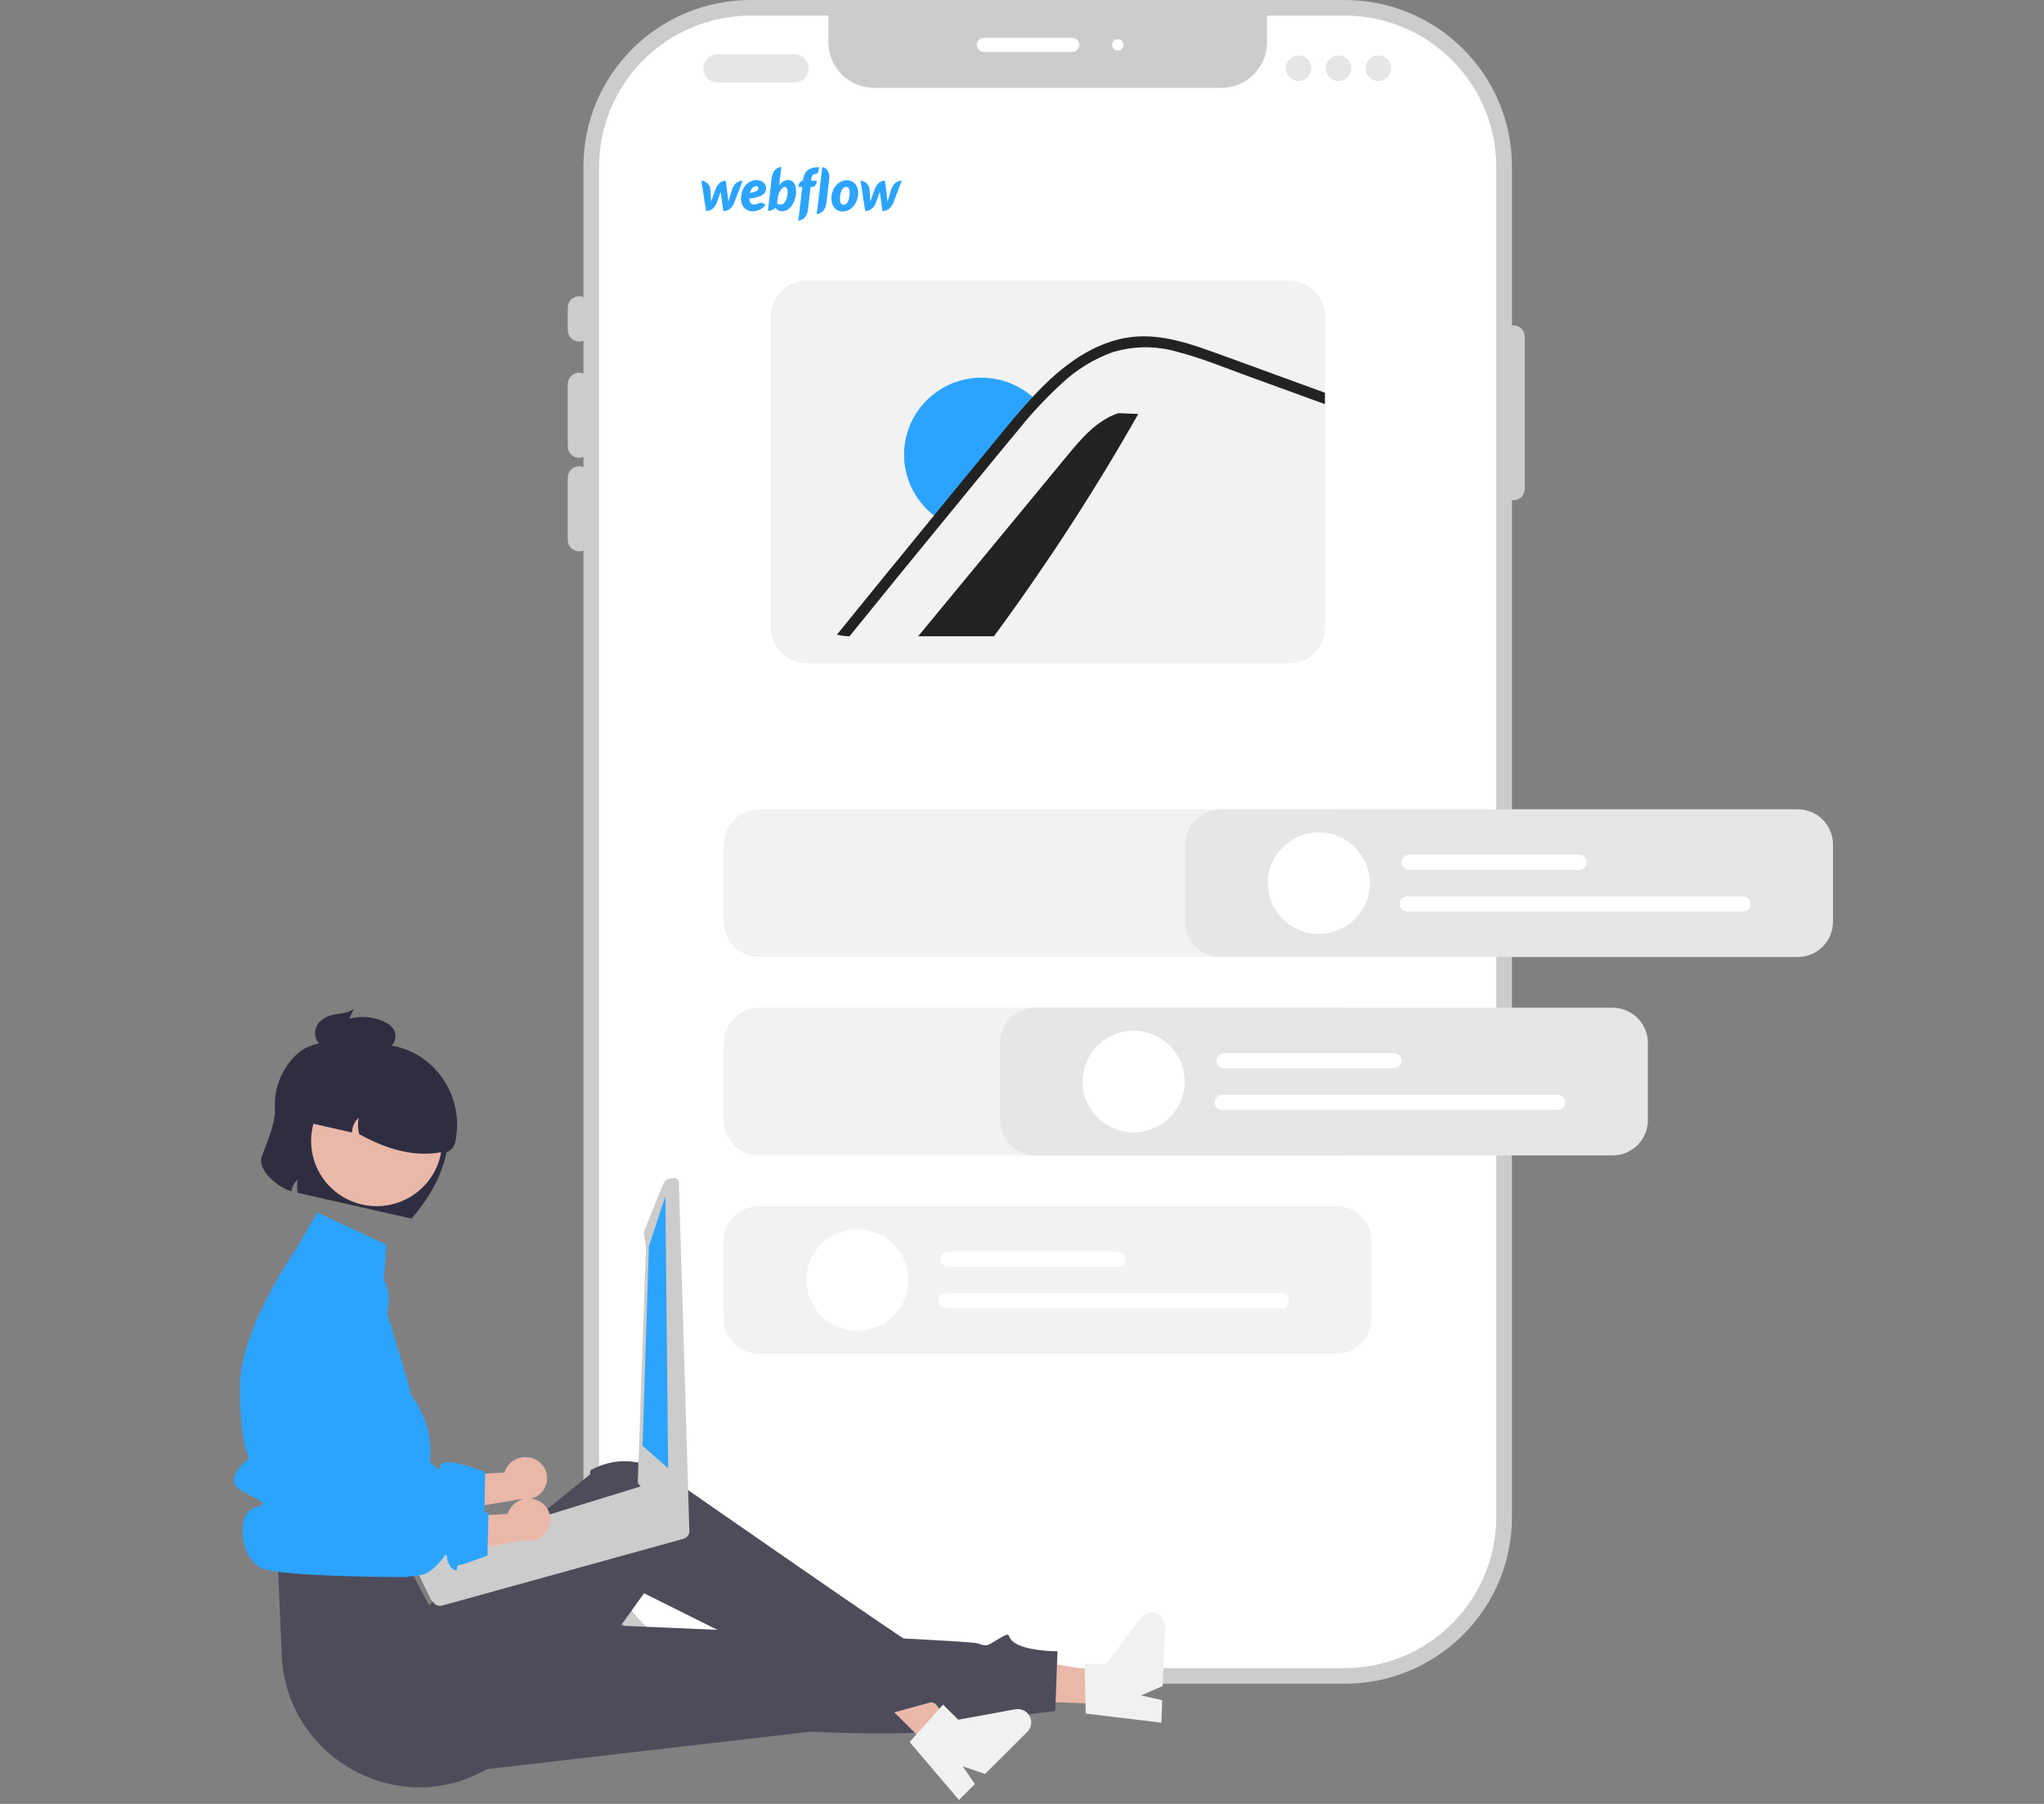 <svg width="306" height="270" viewBox="0 0 306 270" fill="none" xmlns="http://www.w3.org/2000/svg">
<rect x="0" y="0" width="306" height="270" fill="#808080" stroke="none"/>
<path d="M201.305 0H112.386C98.557 0 87.346 11.155 87.346 24.916V227.096C87.346 240.856 98.557 252.012 112.386 252.012H201.305C215.134 252.012 226.345 240.856 226.345 227.096V24.916C226.345 11.155 215.134 0 201.305 0Z" fill="#CCCCCC"/>
<path d="M224.001 24.918V227.095C223.994 233.083 221.601 238.823 217.346 243.057C213.091 247.29 207.322 249.672 201.305 249.679H112.388C106.37 249.672 100.602 247.29 96.347 243.057C92.092 238.823 89.698 233.083 89.691 227.095V24.918C89.698 18.93 92.092 13.19 96.347 8.956C100.602 4.722 106.37 2.341 112.388 2.334H124.015V6.331C124.015 8.14 124.737 9.875 126.023 11.154C127.309 12.434 129.053 13.153 130.871 13.153H182.821C184.64 13.153 186.383 12.434 187.669 11.154C188.955 9.875 189.677 8.14 189.677 6.331V2.334H201.305C207.322 2.341 213.091 4.722 217.346 8.956C221.601 13.19 223.994 18.93 224.001 24.918Z" fill="white"/>
<path d="M86.707 51.123C86.254 51.123 85.821 50.944 85.501 50.626C85.181 50.307 85.001 49.876 85.001 49.426V46.032C85.001 45.582 85.181 45.15 85.501 44.832C85.82 44.514 86.254 44.335 86.707 44.335C87.159 44.335 87.593 44.514 87.912 44.832C88.232 45.15 88.412 45.582 88.412 46.032V49.426C88.412 49.876 88.232 50.307 87.912 50.626C87.592 50.944 87.159 51.123 86.707 51.123Z" fill="#CCCCCC"/>
<path d="M86.707 68.527C86.254 68.526 85.821 68.347 85.501 68.029C85.181 67.711 85.001 67.28 85.001 66.83V57.487C85.001 57.037 85.181 56.605 85.501 56.287C85.82 55.969 86.254 55.79 86.707 55.79C87.159 55.79 87.593 55.969 87.912 56.287C88.232 56.605 88.412 57.037 88.412 57.487V66.83C88.412 67.28 88.232 67.711 87.912 68.029C87.592 68.347 87.159 68.526 86.707 68.527Z" fill="#CCCCCC"/>
<path d="M86.707 82.519C86.254 82.519 85.821 82.34 85.501 82.022C85.181 81.703 85.001 81.272 85.001 80.822V71.479C85.001 71.029 85.181 70.597 85.501 70.279C85.82 69.961 86.254 69.782 86.707 69.782C87.159 69.782 87.593 69.961 87.912 70.279C88.232 70.597 88.412 71.029 88.412 71.479V80.822C88.412 81.272 88.232 81.703 87.912 82.022C87.592 82.34 87.159 82.519 86.707 82.519Z" fill="#CCCCCC"/>
<path d="M226.559 74.883C226.107 74.882 225.673 74.703 225.354 74.385C225.034 74.067 224.854 73.635 224.854 73.186V50.389C224.854 49.938 225.033 49.507 225.353 49.188C225.673 48.87 226.107 48.691 226.559 48.691C227.011 48.691 227.445 48.87 227.765 49.188C228.085 49.507 228.265 49.938 228.265 50.389V73.186C228.264 73.635 228.084 74.067 227.764 74.385C227.445 74.703 227.011 74.882 226.559 74.883Z" fill="#CCCCCC"/>
<path d="M160.509 7.783H147.292C147.009 7.783 146.738 7.672 146.538 7.473C146.338 7.274 146.226 7.004 146.226 6.723C146.226 6.441 146.338 6.172 146.538 5.973C146.738 5.774 147.009 5.662 147.292 5.662H160.509C160.792 5.662 161.063 5.774 161.263 5.973C161.463 6.172 161.575 6.441 161.575 6.723C161.575 7.004 161.463 7.274 161.263 7.473C161.063 7.672 160.792 7.783 160.509 7.783Z" fill="white"/>
<path d="M167.332 7.571C167.803 7.571 168.185 7.191 168.185 6.723C168.185 6.254 167.803 5.874 167.332 5.874C166.861 5.874 166.479 6.254 166.479 6.723C166.479 7.191 166.861 7.571 167.332 7.571Z" fill="white"/>
<path d="M118.935 12.334H107.422C106.857 12.334 106.315 12.111 105.915 11.713C105.515 11.315 105.291 10.776 105.291 10.213C105.291 9.65 105.515 9.111 105.915 8.713C106.315 8.315 106.857 8.092 107.422 8.092H118.935C119.5 8.092 120.042 8.315 120.442 8.713C120.842 9.111 121.067 9.65 121.067 10.213C121.067 10.776 120.842 11.315 120.442 11.713C120.042 12.111 119.5 12.334 118.935 12.334Z" fill="#E6E6E6"/>
<path d="M194.404 12.122C195.464 12.122 196.323 11.267 196.323 10.213C196.323 9.158 195.464 8.304 194.404 8.304C193.344 8.304 192.485 9.158 192.485 10.213C192.485 11.267 193.344 12.122 194.404 12.122Z" fill="#E6E6E6"/>
<path d="M200.373 12.122C201.433 12.122 202.292 11.267 202.292 10.213C202.292 9.158 201.433 8.304 200.373 8.304C199.314 8.304 198.455 9.158 198.455 10.213C198.455 11.267 199.314 12.122 200.373 12.122Z" fill="#E6E6E6"/>
<path d="M206.343 12.122C207.402 12.122 208.261 11.267 208.261 10.213C208.261 9.158 207.402 8.304 206.343 8.304C205.283 8.304 204.424 9.158 204.424 10.213C204.424 11.267 205.283 12.122 206.343 12.122Z" fill="#E6E6E6"/>
<path d="M193.062 41.983H120.706C119.304 41.985 117.96 42.54 116.969 43.526C115.978 44.513 115.42 45.85 115.418 47.244V94.045C115.42 95.439 115.978 96.776 116.969 97.763C117.96 98.749 119.304 99.304 120.706 99.305H193.062C194.464 99.304 195.808 98.75 196.799 97.763C197.791 96.777 198.348 95.439 198.349 94.045V47.244C198.348 45.849 197.791 44.512 196.799 43.526C195.808 42.539 194.464 41.985 193.062 41.983Z" fill="#F2F2F2"/>
<path d="M170.41 61.963C163.871 73.467 156.656 84.577 148.801 95.234H137.454C144.886 86.225 152.324 77.215 159.767 68.206C161.902 65.612 164.219 62.894 167.422 61.84L170.41 61.963Z" fill="#222222"/>
<path d="M155.33 60.119C154.147 61.346 153.013 62.622 151.945 63.948C149.595 66.765 147.277 69.606 144.952 72.439C143.503 74.201 142.055 75.963 140.623 77.726C140.168 77.435 139.737 77.11 139.332 76.754C137.045 74.779 135.627 71.991 135.381 68.988C135.135 65.985 136.08 63.005 138.016 60.688C139.951 58.37 142.721 56.899 145.734 56.589C148.746 56.28 151.76 57.157 154.13 59.032C154.557 59.363 154.959 59.727 155.33 60.119Z" fill="#2CA4FF"/>
<path d="M198.349 58.78V60.49L197.582 60.21L186.782 56.281C183.264 55.004 179.755 53.545 176.122 52.624C172.962 51.725 169.605 51.767 166.469 52.747C163.673 53.776 161.115 55.357 158.948 57.393C157.988 58.276 157.059 59.179 156.159 60.117C155.865 60.426 155.571 60.736 155.281 61.046C154.411 61.988 153.571 62.951 152.774 63.948C150.424 66.765 148.105 69.608 145.781 72.437C144.331 74.202 142.882 75.963 141.449 77.724C136.665 83.549 131.909 89.385 127.182 95.233C126.546 95.226 125.912 95.146 125.293 94.995C130.116 89.034 134.961 83.089 139.829 77.159C139.94 77.024 140.05 76.888 140.161 76.752C140.733 76.044 141.317 75.331 141.897 74.622C144.323 71.665 146.75 68.711 149.179 65.759C150.944 63.613 152.697 61.457 154.599 59.421C154.714 59.289 154.833 59.162 154.957 59.031C155.14 58.836 155.323 58.645 155.511 58.445C159.643 54.198 164.798 50.444 170.972 50.342C174.604 50.287 178.113 51.432 181.49 52.641C185.127 53.952 188.752 55.284 192.384 56.608L198.349 58.78Z" fill="#222222"/>
<path d="M200.051 202.635H113.641C112.24 202.634 110.896 202.079 109.905 201.093C108.914 200.106 108.356 198.769 108.354 197.375V185.787C108.356 184.392 108.914 183.055 109.905 182.069C110.896 181.083 112.24 180.528 113.641 180.526H200.051C201.452 180.528 202.796 181.083 203.787 182.069C204.778 183.055 205.336 184.392 205.338 185.787V197.375C205.336 198.769 204.778 200.106 203.787 201.093C202.796 202.079 201.452 202.634 200.051 202.635Z" fill="#F2F2F2"/>
<path d="M200.051 143.239H113.641C112.24 143.237 110.896 142.682 109.905 141.696C108.914 140.71 108.356 139.373 108.354 137.978V126.39C108.356 124.996 108.914 123.659 109.905 122.672C110.896 121.686 112.24 121.131 113.641 121.13H200.051C201.452 121.131 202.796 121.686 203.787 122.672C204.778 123.659 205.336 124.996 205.338 126.39V137.978C205.336 139.373 204.778 140.71 203.787 141.696C202.796 142.682 201.452 143.237 200.051 143.239Z" fill="#F2F2F2"/>
<path d="M200.051 172.937H113.641C112.24 172.935 110.896 172.381 109.905 171.394C108.914 170.408 108.356 169.071 108.354 167.676V156.089C108.356 154.694 108.914 153.357 109.905 152.371C110.896 151.384 112.24 150.83 113.641 150.828H200.051C201.452 150.83 202.796 151.384 203.787 152.371C204.778 153.357 205.336 154.694 205.338 156.089V167.676C205.336 169.071 204.778 170.408 203.787 171.394C202.796 172.381 201.452 172.935 200.051 172.937Z" fill="#F2F2F2"/>
<path d="M167.344 189.598H141.884C141.582 189.598 141.292 189.478 141.079 189.266C140.865 189.053 140.745 188.765 140.745 188.464C140.745 188.164 140.865 187.876 141.079 187.663C141.292 187.45 141.582 187.331 141.884 187.331H167.344C167.646 187.331 167.936 187.45 168.149 187.663C168.363 187.876 168.483 188.164 168.483 188.464C168.483 188.765 168.363 189.053 168.149 189.266C167.936 189.478 167.646 189.598 167.344 189.598Z" fill="white"/>
<path d="M191.831 195.831H141.599C141.297 195.831 141.008 195.712 140.794 195.499C140.58 195.287 140.46 194.998 140.46 194.698C140.46 194.397 140.58 194.109 140.794 193.896C141.008 193.684 141.297 193.564 141.599 193.564H191.831C192.133 193.564 192.423 193.684 192.636 193.896C192.85 194.109 192.97 194.397 192.97 194.698C192.97 194.998 192.85 195.287 192.636 195.499C192.423 195.712 192.133 195.831 191.831 195.831Z" fill="white"/>
<path d="M128.358 199.179C132.576 199.179 135.995 195.777 135.995 191.581C135.995 187.384 132.576 183.982 128.358 183.982C124.141 183.982 120.722 187.384 120.722 191.581C120.722 195.777 124.141 199.179 128.358 199.179Z" fill="white"/>
<path d="M80.065 218.404C79.285 218.041 78.395 217.996 77.582 218.277C76.77 218.558 76.1 219.143 75.715 219.909C75.639 220.065 75.576 220.228 75.527 220.395L64.028 221.079L62.324 227.007L77.974 224.376C78.686 224.524 79.427 224.433 80.082 224.118C80.737 223.803 81.268 223.281 81.593 222.633C81.775 222.263 81.881 221.861 81.906 221.45C81.932 221.039 81.875 220.627 81.741 220.238C81.606 219.849 81.396 219.49 81.122 219.181C80.847 218.873 80.515 218.621 80.143 218.44C80.117 218.428 80.091 218.416 80.065 218.404Z" fill="#E9B8A9"/>
<path d="M54.683 189.163C53.925 188.854 53.109 188.712 52.291 188.745C51.473 188.778 50.672 188.986 49.942 189.355C49.212 189.724 48.57 190.245 48.061 190.882C47.551 191.52 47.185 192.259 46.989 193.05L43.827 205.754L44.422 227.978C44.422 227.978 60.924 231.129 63.694 229.104C66.464 227.078 66.204 225.571 66.464 227.078C66.724 228.586 67.913 229.219 67.93 228.619C67.946 228.019 68.081 228.122 68.771 227.941C69.461 227.76 72.508 226.643 72.508 226.643L72.645 220.306C72.645 220.306 67.608 218.406 66.386 218.973C65.163 219.54 66.646 220.481 65.163 219.54C63.681 218.599 63.519 215.63 63.266 218.306C63.013 220.982 62.271 221.48 61.16 220.29C60.048 219.101 54.9 219.861 54.9 219.861L58.176 195.156C58.341 193.913 58.087 192.651 57.455 191.567C56.823 190.483 55.848 189.637 54.683 189.163Z" fill="#2CA4FF"/>
<path d="M165.812 255.071L165.986 250.391L147.928 247.498L147.672 254.405L165.812 255.071Z" fill="#E9B8A9"/>
<path d="M162.534 256.479L162.363 248.986L165.582 249.104L170.779 242.178C171.036 241.836 171.396 241.584 171.806 241.46C172.217 241.335 172.656 241.345 173.061 241.487C173.466 241.629 173.814 241.896 174.055 242.249C174.297 242.602 174.418 243.023 174.402 243.449L174.072 252.35L170.831 253.767L173.993 254.483L173.869 257.839L162.534 256.479Z" fill="#F1F1F1"/>
<path d="M64.18 265.801L121.376 259.183C121.376 259.183 146.075 260.603 151.87 256.852L157.981 256.084L158.312 247.152C158.312 247.152 154.576 247.18 152.427 246.184C150.279 245.188 151.772 243.969 149.723 245.167C147.675 246.366 147.891 246.51 146.307 245.959C144.724 245.408 72.096 242.454 72.096 242.454L64.18 265.801Z" fill="#4D4C5A"/>
<path d="M139.549 261.926L142.875 258.613L131.615 244.271L126.706 249.162L139.549 261.926Z" fill="#E9B8A9"/>
<path d="M136.184 260.74L141.18 255.131L143.459 257.396L152.003 255.835C152.425 255.758 152.861 255.817 153.247 256.004C153.633 256.191 153.949 256.495 154.148 256.873C154.348 257.251 154.421 257.683 154.356 258.105C154.292 258.527 154.094 258.917 153.79 259.219L147.465 265.521L144.12 264.367L145.949 267.032L143.563 269.408L136.184 260.74Z" fill="#F1F1F1"/>
<path d="M41.615 234.634L42.183 247.786C42.853 263.268 59.989 272.639 73.276 264.555C73.521 264.406 73.767 264.252 74.013 264.092C74.013 264.092 79.051 262.746 78.898 260.614C78.745 258.483 79.976 257.445 81.065 258.027C82.154 258.608 96.413 238.472 96.413 238.472C96.413 238.472 126.038 253.177 132.574 256.638L139.47 254.769C139.47 254.769 142.065 255.988 141.13 254.224C140.195 252.46 140.028 253.305 139.741 251.383C139.453 249.461 138.719 247.078 138.273 247.178C137.828 247.279 101.623 222.064 101.623 222.064C101.623 222.064 95.725 216.125 88.408 220.046C88.256 220.622 88.386 220.642 88.386 220.642L64.217 240.239L60.802 233.785L41.615 234.634Z" fill="#4D4C5A"/>
<path d="M57.859 186.308L47.497 181.476L44.395 186.847C44.395 186.847 36.062 198.678 35.941 207.214C35.821 215.749 37.299 218.287 37.299 218.287C37.299 218.287 33.707 220.96 35.503 222.593C37.299 224.227 41.276 224.932 38.222 225.64C35.167 226.348 35.941 233.518 39.352 234.791C42.763 236.063 61.083 236.052 61.083 236.052C60.918 235.496 60.906 234.907 61.047 234.345C61.189 233.783 61.479 233.268 61.888 232.856C63.308 231.439 64.588 232.456 63.308 230.25C62.029 228.045 59.897 229.318 61.603 226.348C63.308 223.378 63.308 222.491 63.308 222.491C63.308 222.491 66.785 215.907 61.548 208.764C61.228 208.329 61.497 208.312 61.497 208.312L57.268 194.211L57.859 186.308Z" fill="#2CA4FF"/>
<path d="M41.16 165.989C41.248 168.167 39.868 171.253 39.189 173.114C38.462 175.103 41.61 177.744 43.625 178.322C43.73 177.633 44.075 177.002 44.601 176.541C44.456 177.198 44.443 177.877 44.564 178.539L61.597 182.397C64.661 178.866 67.742 173.79 67.07 167.668C67.231 166.506 67.043 165.322 66.53 164.265C66.017 163.208 65.202 162.326 64.187 161.729L55.576 156.667C51.913 155.837 47.301 155.336 44.655 157.591C43.473 158.638 42.545 159.937 41.94 161.391C41.334 162.846 41.068 164.418 41.16 165.989Z" fill="#2F2E41"/>
<path d="M56.384 180.532C61.8 180.532 66.191 176.163 66.191 170.774C66.191 165.384 61.8 161.016 56.384 161.016C50.968 161.016 46.578 165.384 46.578 170.774C46.578 176.163 50.968 180.532 56.384 180.532Z" fill="#E9B8A9"/>
<path d="M44.896 165.561L44.423 167.629L52.696 169.504C52.703 169.085 52.798 168.673 52.973 168.293C53.148 167.912 53.4 167.572 53.714 167.293C53.535 168.104 53.555 168.946 53.773 169.748C58.235 172.239 62.256 173.121 65.862 172.486C66.351 172.597 66.864 172.51 67.288 172.244C67.712 171.979 68.013 171.557 68.124 171.07C69.575 164.729 65.773 158.247 59.431 156.673C57.89 156.29 56.287 156.216 54.717 156.457C53.146 156.698 51.64 157.249 50.286 158.076C48.932 158.904 47.758 159.993 46.833 161.278C45.907 162.563 45.249 164.019 44.896 165.561V165.561Z" fill="#2F2E41"/>
<path d="M49.733 151.914C50.824 151.678 51.978 151.735 52.965 151L52.318 152.477C54.111 151.989 56.023 152.179 57.684 153.011C58.178 153.231 58.599 153.586 58.899 154.034C59.06 154.305 59.158 154.608 59.186 154.922C59.213 155.235 59.17 155.551 59.059 155.845C58.953 156.098 58.795 156.326 58.595 156.515C58.396 156.703 58.159 156.848 57.9 156.941C57.441 157.078 56.959 157.128 56.482 157.088C54.468 157.042 52.455 156.995 50.441 156.948C49.674 156.996 48.907 156.847 48.214 156.517C47.845 156.291 47.551 155.962 47.367 155.571C47.184 155.181 47.119 154.745 47.18 154.318C47.372 152.975 48.642 152.15 49.733 151.914Z" fill="#2F2E41"/>
<path d="M102.93 228.392C102.907 228.364 102.88 228.339 102.85 228.318C102.777 228.234 102.687 228.164 102.587 228.114L101.869 227.732L97.105 222.469C96.83 222.326 96.509 222.295 96.211 222.384L96.198 222.387L94.158 223.015L92.403 223.557L89.951 224.313L73.251 229.459L62.274 232.841C61.977 232.934 61.729 233.14 61.583 233.413C61.437 233.687 61.405 234.006 61.494 234.303C61.546 234.467 61.631 234.618 61.745 234.746L62.094 235.133L62.827 235.945L64.524 239.446L64.995 239.969C65.145 240.135 65.34 240.256 65.556 240.316C65.772 240.377 66.002 240.375 66.217 240.31L102.38 230.304C102.568 230.243 102.738 230.138 102.875 229.997C103.013 229.855 103.113 229.682 103.167 229.494C103.221 229.305 103.228 229.105 103.187 228.913C103.145 228.721 103.057 228.542 102.93 228.392Z" fill="#CCCCCC"/>
<path d="M100.783 176.333L100.083 176.446C99.891 176.477 99.719 176.583 99.605 176.74L99.297 177.17L96.514 184.094C96.4 184.253 96.355 184.449 96.387 184.641L96.713 186.614L95.481 221.83C95.512 222.012 95.61 222.176 95.757 222.29L101.16 229.482L101.286 229.582L101.558 229.794C101.698 229.901 101.871 229.956 102.047 229.949L102.507 229.927C102.611 229.922 102.713 229.895 102.806 229.848C102.899 229.8 102.981 229.734 103.046 229.653C103.112 229.573 103.16 229.479 103.186 229.379C103.213 229.279 103.217 229.174 103.199 229.072L101.632 176.935C101.6 176.744 101.493 176.572 101.335 176.459C101.176 176.346 100.979 176.3 100.787 176.332L100.783 176.333Z" fill="#CCCCCC"/>
<path d="M99.611 179.068L97.145 186.541L96.191 216.389L100.029 219.784L99.611 179.068Z" fill="#2CA4FF"/>
<path d="M80.546 224.599C79.766 224.237 78.876 224.191 78.063 224.472C77.251 224.753 76.581 225.339 76.195 226.104C76.12 226.261 76.057 226.423 76.008 226.591L64.509 227.274L62.805 233.202L78.455 230.571C79.167 230.719 79.908 230.628 80.563 230.313C81.218 229.998 81.749 229.476 82.074 228.829C82.441 228.081 82.494 227.22 82.222 226.433C81.95 225.647 81.375 225 80.624 224.636C80.598 224.623 80.572 224.611 80.546 224.599Z" fill="#E9B8A9"/>
<path d="M55.163 195.358C54.406 195.05 53.59 194.907 52.772 194.94C51.954 194.973 51.153 195.181 50.423 195.55C49.693 195.919 49.051 196.44 48.542 197.078C48.032 197.715 47.666 198.455 47.469 199.245L44.308 211.949L44.903 234.174C44.903 234.174 61.405 237.324 64.175 235.299C66.945 233.274 66.685 231.766 66.945 233.274C67.205 234.781 68.394 235.414 68.411 234.814C68.427 234.214 68.562 234.317 69.252 234.136C69.942 233.956 72.989 232.838 72.989 232.838L73.126 226.502C73.126 226.502 68.089 224.602 66.867 225.169C65.644 225.735 67.127 226.676 65.644 225.735C64.162 224.795 64 221.826 63.747 224.501C63.493 227.177 62.752 227.676 61.64 226.486C60.529 225.296 55.381 226.056 55.381 226.056L58.657 201.351C58.822 200.109 58.568 198.847 57.936 197.762C57.304 196.678 56.329 195.833 55.163 195.358Z" fill="#2CA4FF"/>
<path d="M269.124 143.239H182.715C181.313 143.237 179.97 142.682 178.978 141.696C177.987 140.71 177.43 139.373 177.428 137.978V126.39C177.43 124.996 177.987 123.659 178.978 122.672C179.97 121.686 181.313 121.131 182.715 121.13H269.124C270.526 121.131 271.87 121.686 272.861 122.672C273.852 123.659 274.41 124.996 274.411 126.39V137.978C274.41 139.373 273.852 140.71 272.861 141.696C271.87 142.682 270.526 143.237 269.124 143.239Z" fill="#E6E6E6"/>
<path d="M236.418 130.201H210.958C210.656 130.201 210.366 130.082 210.152 129.869C209.939 129.657 209.819 129.368 209.819 129.068C209.819 128.767 209.939 128.479 210.152 128.266C210.366 128.054 210.656 127.935 210.958 127.935H236.418C236.72 127.935 237.009 128.054 237.223 128.266C237.437 128.479 237.557 128.767 237.557 129.068C237.557 129.368 237.437 129.657 237.223 129.869C237.009 130.082 236.72 130.201 236.418 130.201Z" fill="white"/>
<path d="M260.905 136.435H210.673C210.371 136.435 210.081 136.315 209.868 136.103C209.654 135.89 209.534 135.602 209.534 135.301C209.534 135.001 209.654 134.712 209.868 134.5C210.081 134.287 210.371 134.168 210.673 134.168H260.905C261.207 134.168 261.497 134.287 261.71 134.5C261.924 134.712 262.044 135.001 262.044 135.301C262.044 135.602 261.924 135.89 261.71 136.103C261.497 136.315 261.207 136.435 260.905 136.435Z" fill="white"/>
<path d="M197.432 139.783C201.649 139.783 205.068 136.381 205.068 132.184C205.068 127.988 201.649 124.586 197.432 124.586C193.214 124.586 189.795 127.988 189.795 132.184C189.795 136.381 193.214 139.783 197.432 139.783Z" fill="white"/>
<path d="M241.41 172.937H155C153.598 172.935 152.255 172.381 151.264 171.394C150.272 170.408 149.715 169.071 149.713 167.676V156.089C149.715 154.694 150.272 153.357 151.264 152.371C152.255 151.384 153.598 150.83 155 150.828H241.41C242.811 150.83 244.155 151.384 245.146 152.371C246.137 153.357 246.695 154.694 246.696 156.089V167.676C246.695 169.071 246.137 170.408 245.146 171.394C244.155 172.381 242.811 172.935 241.41 172.937Z" fill="#E6E6E6"/>
<path d="M208.703 159.899H183.243C182.941 159.899 182.651 159.78 182.438 159.567C182.224 159.355 182.104 159.067 182.104 158.766C182.104 158.466 182.224 158.177 182.438 157.965C182.651 157.752 182.941 157.633 183.243 157.633H208.703C209.005 157.633 209.295 157.752 209.508 157.965C209.722 158.177 209.842 158.466 209.842 158.766C209.842 159.067 209.722 159.355 209.508 159.567C209.295 159.78 209.005 159.899 208.703 159.899Z" fill="white"/>
<path d="M233.19 166.133H182.958C182.656 166.133 182.367 166.013 182.153 165.801C181.939 165.588 181.819 165.3 181.819 165C181.819 164.699 181.939 164.411 182.153 164.198C182.367 163.986 182.656 163.866 182.958 163.866H233.19C233.492 163.866 233.782 163.986 233.995 164.198C234.209 164.411 234.329 164.699 234.329 165C234.329 165.3 234.209 165.588 233.995 165.801C233.782 166.013 233.492 166.133 233.19 166.133Z" fill="white"/>
<path d="M169.717 169.481C173.935 169.481 177.354 166.079 177.354 161.882C177.354 157.686 173.935 154.284 169.717 154.284C165.5 154.284 162.081 157.686 162.081 161.882C162.081 166.079 165.5 169.481 169.717 169.481Z" fill="white"/>
<g clip-path="url(#clip0_204_823)">
<path d="M114.687 28.128C114.687 27.558 114.164 26.952 113.258 26.952C112.241 26.952 111.124 27.743 110.953 29.321C110.779 30.914 111.714 31.623 112.657 31.623C113.6 31.623 114.093 31.233 114.598 30.714C114.164 30.135 113.603 30.403 113.496 30.462C113.377 30.525 113.225 30.611 112.913 30.611C112.549 30.611 112.178 30.438 112.178 29.718C114.509 29.474 114.687 28.699 114.687 28.128ZM113.533 28.223C113.518 28.4 113.451 28.703 112.271 28.872C112.519 27.936 112.995 27.865 113.214 27.865C113.418 27.865 113.548 28.034 113.533 28.223ZM109.584 28.376C109.584 28.376 109.083 30.045 109.042 30.183C109.027 30.041 108.66 27.046 108.66 27.046C107.806 27.046 107.349 27.692 107.108 28.372C107.108 28.372 106.499 30.045 106.447 30.186C106.444 30.057 106.355 28.392 106.355 28.392C106.303 27.558 105.583 27.05 105 27.05L105.705 31.587C106.6 31.583 107.082 30.942 107.335 30.261C107.335 30.261 107.873 28.785 107.895 28.719C107.899 28.782 108.281 31.587 108.281 31.587C109.179 31.587 109.662 30.985 109.921 30.328L111.18 27.05C110.293 27.05 109.825 27.692 109.584 28.376ZM117.983 26.944C117.43 26.944 117.007 27.263 116.65 27.731V27.727L116.97 25C116.235 25 115.637 25.677 115.522 26.684L114.965 31.552C115.388 31.552 115.838 31.422 116.079 31.091C116.294 31.387 116.617 31.623 117.096 31.623C118.335 31.623 119.185 30.096 119.185 28.664C119.178 27.357 118.58 26.944 117.983 26.944ZM117.868 29.285C117.738 30.084 117.318 30.627 116.914 30.627C116.506 30.627 116.331 30.434 116.331 30.434C116.409 29.734 116.457 29.305 116.606 28.935C116.754 28.565 117.107 27.975 117.474 27.975C117.834 27.975 117.998 28.483 117.868 29.285ZM122.281 27.05H121.416L121.42 27.003C121.479 26.405 121.613 26.09 122.054 26.039C122.355 26.007 122.489 25.842 122.522 25.661C122.548 25.519 122.63 25.027 122.63 25.027C120.893 25.016 120.347 25.811 120.206 27.023L120.202 27.05H120.184C119.902 27.05 119.59 27.389 119.538 27.817L119.519 27.975H120.098L119.612 32.233L119.464 32.996C119.482 32.996 119.505 33 119.523 33C120.336 32.968 120.855 32.288 120.971 31.3L121.349 27.975H121.62C121.887 27.975 122.199 27.692 122.255 27.219L122.281 27.05ZM126.779 26.971C125.781 26.971 124.838 27.751 124.548 28.974C124.259 30.198 124.697 31.646 126.167 31.646C127.633 31.646 128.479 30.139 128.479 28.884C128.479 27.637 127.681 26.971 126.779 26.971ZM127.184 29.246C127.132 29.801 126.902 30.643 126.271 30.643C125.636 30.643 125.725 29.659 125.788 29.191C125.855 28.691 126.118 27.979 126.686 27.979C127.195 27.979 127.243 28.62 127.184 29.246ZM133.411 28.376C133.411 28.376 132.91 30.045 132.87 30.183C132.855 30.041 132.487 27.046 132.487 27.046C131.634 27.046 131.177 27.692 130.936 28.372C130.936 28.372 130.327 30.045 130.275 30.186C130.272 30.057 130.182 28.392 130.182 28.392C130.131 27.558 129.41 27.05 128.828 27.05L129.529 31.587C130.424 31.583 130.906 30.942 131.159 30.261C131.159 30.261 131.697 28.785 131.715 28.719C131.723 28.782 132.101 31.587 132.101 31.587C133 31.587 133.482 30.985 133.742 30.328L135 27.05C134.117 27.05 133.649 27.692 133.411 28.376ZM123.097 25.027L122.37 31.249L122.221 32.016C122.24 32.016 122.262 32.02 122.281 32.02C123.064 32.008 123.621 31.28 123.724 30.363L124.144 26.794C124.27 25.704 123.658 25.027 123.097 25.027Z" fill="#2CA4FF"/>
</g>
<defs>
<clipPath id="clip0_204_823">
<rect width="30" height="8" fill="white" transform="translate(105 25)"/>
</clipPath>
</defs>
</svg>
